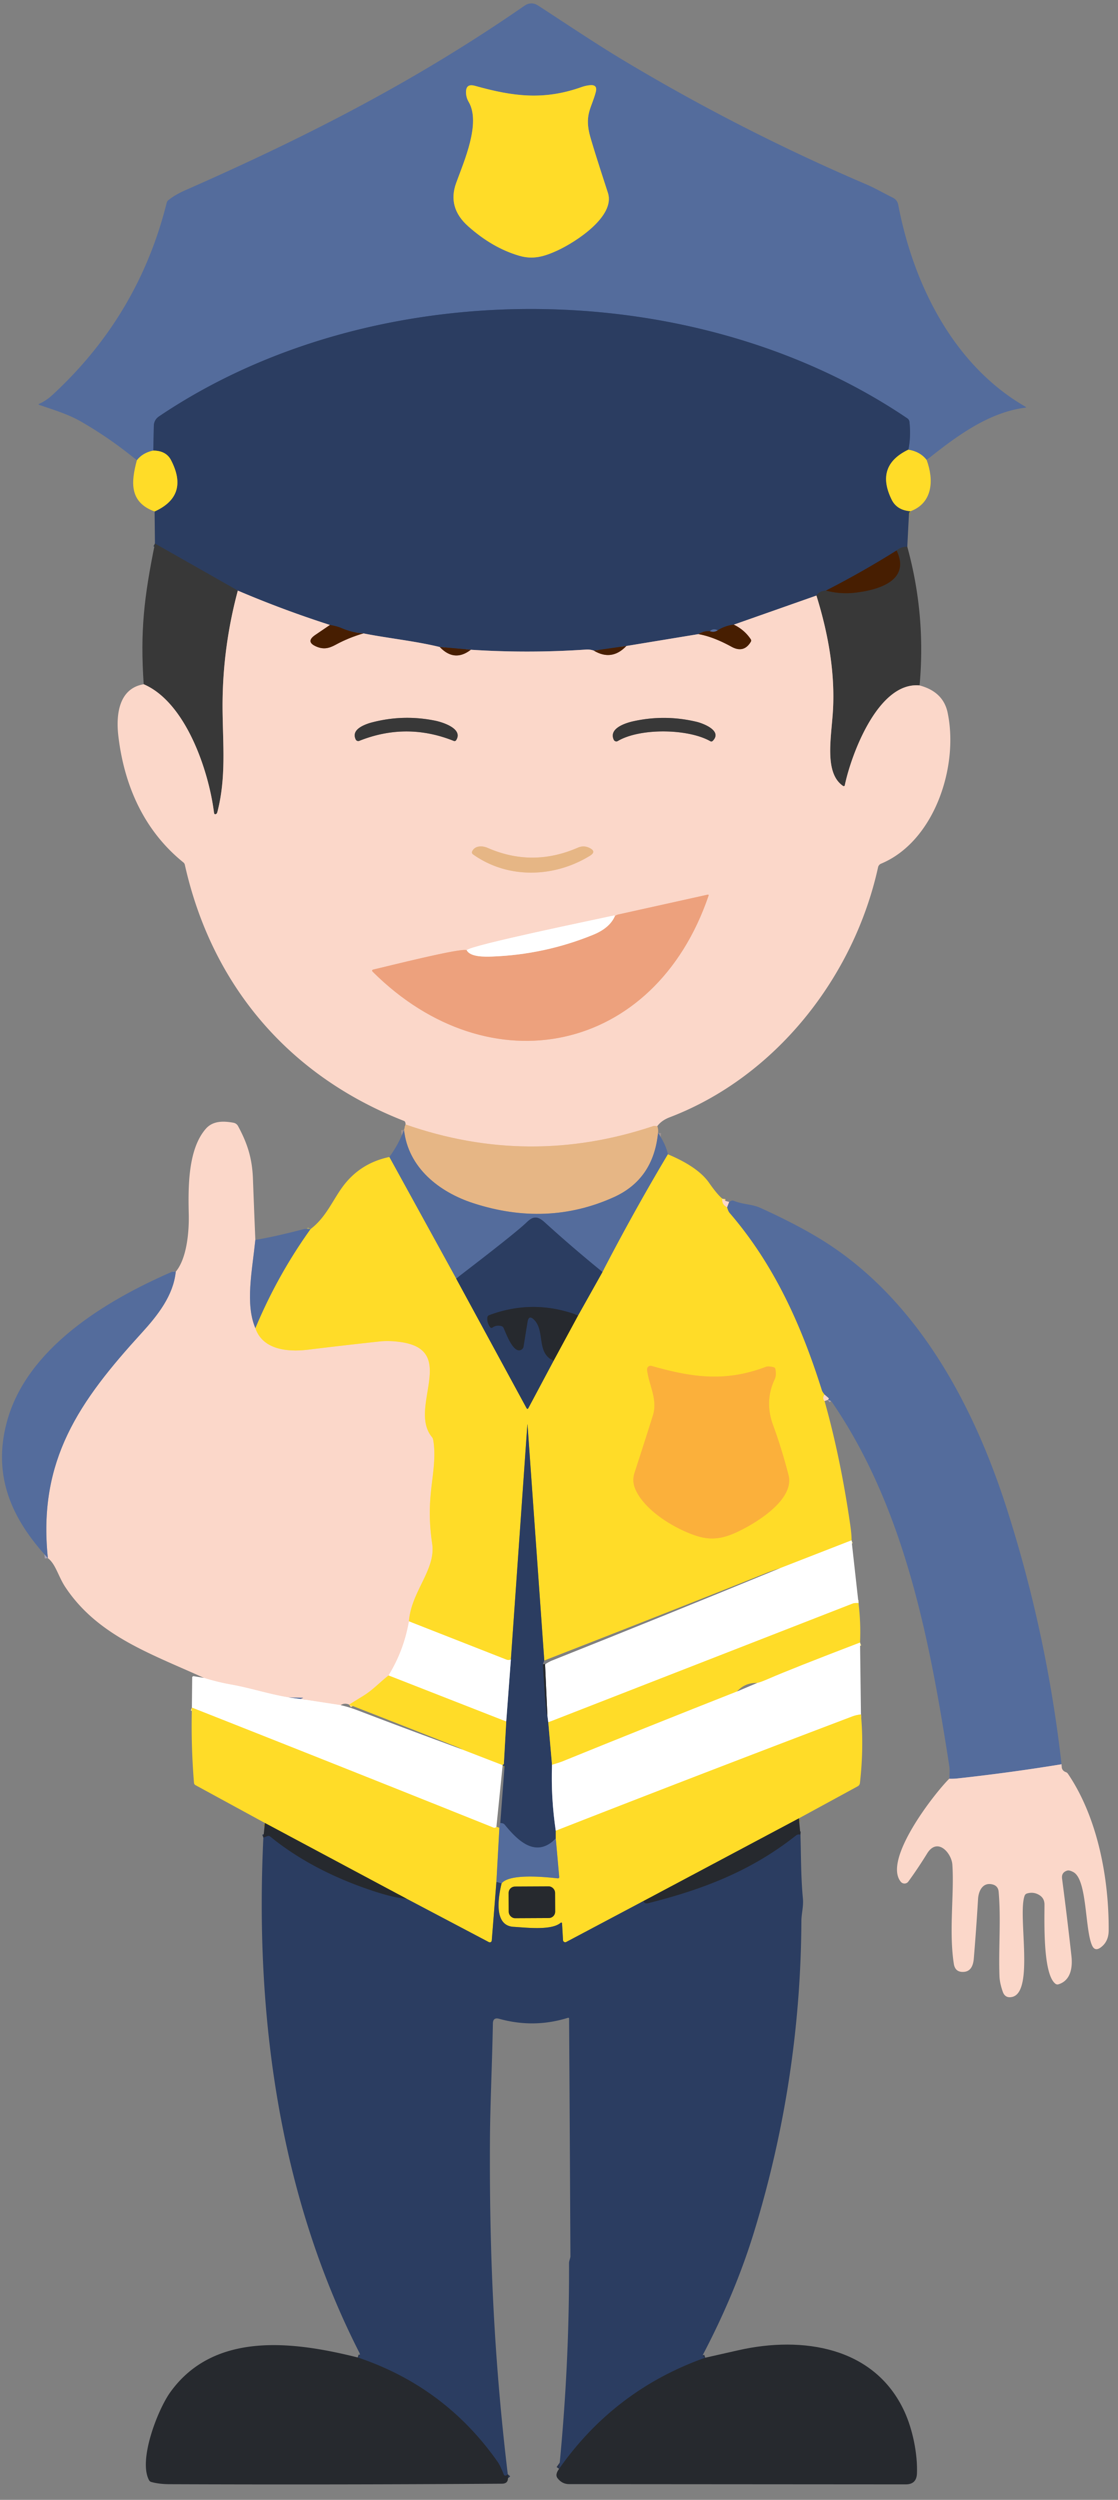 <?xml version="1.0" encoding="UTF-8" standalone="no"?>
<!DOCTYPE svg PUBLIC "-//W3C//DTD SVG 1.1//EN" "http://www.w3.org/Graphics/SVG/1.1/DTD/svg11.dtd">
<svg xmlns="http://www.w3.org/2000/svg" version="1.1" viewBox="0 0 361 807">
<rect x="0" y="0" width="361" height="807" fill="#808080" stroke="none"/>
<g stroke-width="2.00" fill="none" stroke-linecap="butt">
<path stroke="#aaa462" vector-effect="non-scaling-stroke" d="
  M 299.21 148.50
  Q 297.17 145.82 293.31 145.16"
/>
<path stroke="#40557f" vector-effect="non-scaling-stroke" d="
  M 293.31 145.16
  Q 294.17 140.94 293.66 136.20
  A 1.60 1.58 -76.2 0 0 292.98 135.06
  C 223.94 88.31 120.38 87.87 51.37 134.41
  Q 49.71 135.53 49.67 137.53
  L 49.50 145.46"
/>
<path stroke="#aaa462" vector-effect="non-scaling-stroke" d="
  M 49.50 145.46
  Q 46.04 146.17 44.19 148.60"
/>
<path stroke="#958d45" vector-effect="non-scaling-stroke" d="
  M 293.31 145.16
  Q 282.50 150.34 287.93 161.32
  Q 289.62 164.72 294.00 165.04"
/>
<path stroke="#323b4d" vector-effect="non-scaling-stroke" d="
  M 292.96 176.50
  Q 290.99 176.46 289.50 177.71"
/>
<path stroke="#392e31" vector-effect="non-scaling-stroke" d="
  M 289.50 177.71
  Q 278.48 184.63 266.71 190.65"
/>
<path stroke="#323b4d" vector-effect="non-scaling-stroke" d="
  M 266.71 190.65
  Q 264.50 190.80 263.62 192.26"
/>
<path stroke="#938a95" vector-effect="non-scaling-stroke" d="
  M 263.62 192.26
  L 236.94 201.65"
/>
<path stroke="#392e31" vector-effect="non-scaling-stroke" d="
  M 236.94 201.65
  Q 234.21 201.96 231.75 203.46"
/>
<path stroke="#40557f" vector-effect="non-scaling-stroke" d="
  M 231.75 203.46
  Q 230.32 202.74 229.21 203.75"
/>
<path stroke="#392e31" vector-effect="non-scaling-stroke" d="
  M 229.21 203.75
  Q 227.13 203.67 225.50 204.71"
/>
<path stroke="#938a95" vector-effect="non-scaling-stroke" d="
  M 225.50 204.71
  L 202.25 208.54"
/>
<path stroke="#392e31" vector-effect="non-scaling-stroke" d="
  M 202.25 208.54
  L 191.75 210.04"
/>
<path stroke="#938a95" vector-effect="non-scaling-stroke" d="
  M 191.75 210.04
  Q 190.54 209.60 189.24 209.69
  Q 170.62 210.96 152.03 209.75"
/>
<path stroke="#392e31" vector-effect="non-scaling-stroke" d="
  M 152.03 209.75
  L 142.00 208.87"
/>
<path stroke="#938a95" vector-effect="non-scaling-stroke" d="
  M 142.00 208.87
  C 134.02 206.92 125.42 206.07 117.33 204.47"
/>
<path stroke="#392e31" vector-effect="non-scaling-stroke" d="
  M 117.33 204.47
  Q 113.79 204.30 110.26 202.76
  Q 108.86 202.15 106.54 201.75"
/>
<path stroke="#938a95" vector-effect="non-scaling-stroke" d="
  M 106.54 201.75
  Q 91.45 196.91 76.79 190.66"
/>
<path stroke="#323b4d" vector-effect="non-scaling-stroke" d="
  M 76.79 190.66
  L 50.03 175.47"
/>
<path stroke="#958d45" vector-effect="non-scaling-stroke" d="
  M 49.92 165.12
  Q 61.18 160.02 55.22 148.54
  Q 53.64 145.49 49.50 145.46"
/>
<path stroke="#a17b65" vector-effect="non-scaling-stroke" d="
  M 106.54 201.75
  L 101.78 204.99
  Q 98.56 207.19 102.14 208.72
  C 104.39 209.68 106.11 209.38 108.38 208.14
  Q 112.51 205.89 117.33 204.47"
/>
<path stroke="#a17b65" vector-effect="non-scaling-stroke" d="
  M 142.00 208.87
  Q 146.74 213.85 152.03 209.75"
/>
<path stroke="#a17b65" vector-effect="non-scaling-stroke" d="
  M 191.75 210.04
  Q 197.55 213.49 202.25 208.54"
/>
<path stroke="#a17b65" vector-effect="non-scaling-stroke" d="
  M 225.50 204.71
  Q 230.16 205.48 236.20 208.78
  Q 240.17 210.96 242.43 207.19
  A 0.79 0.78 43.5 0 0 242.40 206.34
  Q 240.34 203.29 236.94 201.65"
/>
<path stroke="#f1c7a7" vector-effect="non-scaling-stroke" d="
  M 212.25 363.54
  Q 211.22 363.42 211.00 363.50
  Q 170.88 376.95 130.96 363.00"
/>
<path stroke="#9a8881" vector-effect="non-scaling-stroke" d="
  M 296.93 221.27
  C 283.46 220.02 274.78 243.86 272.78 253.52
  A 0.35 0.35 0.0 0 1 272.25 253.74
  C 265.97 249.50 268.51 237.86 268.98 229.00
  Q 269.86 212.25 263.62 192.26"
/>
<path stroke="#402b1d" vector-effect="non-scaling-stroke" d="
  M 266.71 190.65
  Q 271.35 191.88 276.04 191.34
  C 283.14 190.53 294.25 187.64 289.50 177.71"
/>
<path stroke="#4e454f" vector-effect="non-scaling-stroke" d="
  M 229.21 203.75
  Q 230.54 204.25 231.75 203.46"
/>
<path stroke="#9a8881" vector-effect="non-scaling-stroke" d="
  M 76.79 190.66
  Q 71.65 209.83 71.87 229.50
  C 71.99 240.51 73.01 250.89 70.29 261.75
  Q 70.10 262.52 70.00 262.60
  Q 69.22 263.28 69.09 262.25
  C 67.38 248.74 59.98 226.72 46.40 220.89"
/>
<path stroke="#9d9191" vector-effect="non-scaling-stroke" d="
  M 212.48 365.71
  Q 210.99 380.70 198.19 386.48
  Q 176.73 396.16 152.87 388.43
  C 141.80 384.84 131.80 376.97 130.46 364.75"
/>
<path stroke="#aaa462" vector-effect="non-scaling-stroke" d="
  M 215.67 372.63
  Q 204.62 391.16 194.54 410.63"
/>
<path stroke="#40557f" vector-effect="non-scaling-stroke" d="
  M 194.54 410.63
  Q 184.91 402.81 175.86 394.58
  C 173.64 392.57 172.20 392.51 170.07 394.59
  Q 166.66 397.92 147.29 412.75"
/>
<path stroke="#aaa462" vector-effect="non-scaling-stroke" d="
  M 147.29 412.75
  L 125.71 373.50"
/>
<path stroke="#293348" vector-effect="non-scaling-stroke" d="
  M 186.68 424.64
  Q 172.30 419.22 157.95 424.57
  A 0.88 0.88 0.0 0 0 157.38 425.30
  Q 157.21 426.99 158.28 428.45
  A 0.52 0.51 -35.9 0 0 159.00 428.56
  Q 160.28 427.66 161.87 428.07
  A 1.15 1.12 -4.3 0 1 162.61 428.69
  C 163.39 430.33 165.86 437.46 168.49 435.61
  A 1.37 1.34 -13.6 0 0 169.04 434.73
  L 170.34 426.71
  Q 170.73 424.33 172.44 426.02
  C 176.14 429.69 173.04 436.71 178.75 439.29"
/>
<path stroke="#fdda79" vector-effect="non-scaling-stroke" d="
  M 233.25 386.96
  Q 233.00 388.83 234.79 389.75"
/>
<path stroke="#aaa462" vector-effect="non-scaling-stroke" d="
  M 234.79 389.75
  C 235.00 390.42 235.17 391.04 235.64 391.60
  C 249.96 408.22 258.78 427.77 265.39 448.81
  C 265.54 449.29 265.96 449.80 266.25 450.21"
/>
<path stroke="#fdda79" vector-effect="non-scaling-stroke" d="
  M 266.25 450.21
  Q 265.41 451.30 266.25 452.29"
/>
<path stroke="#ffee94" vector-effect="non-scaling-stroke" d="
  M 274.96 497.25
  L 251.75 506.29"
/>
<path stroke="#958d45" vector-effect="non-scaling-stroke" d="
  M 175.75 536.04
  L 170.35 460.07
  Q 170.31 459.54 170.27 460.07
  L 164.96 535.75"
/>
<path stroke="#ffee94" vector-effect="non-scaling-stroke" d="
  M 164.96 535.75
  L 164.43 535.85
  A 1.69 1.69 0.0 0 1 163.48 535.75
  L 132.05 523.41"
/>
<path stroke="#aaa462" vector-effect="non-scaling-stroke" d="
  M 82.46 428.75
  Q 89.54 411.76 100.25 396.79"
/>
<path stroke="#958d45" vector-effect="non-scaling-stroke" d="
  M 147.29 412.75
  L 169.98 454.51
  Q 170.32 455.12 170.64 454.51
  L 178.75 439.29"
/>
<path stroke="#93832b" vector-effect="non-scaling-stroke" d="
  M 178.75 439.29
  L 186.68 424.64"
/>
<path stroke="#958d45" vector-effect="non-scaling-stroke" d="
  M 186.68 424.64
  L 194.54 410.63"
/>
<path stroke="#a8a2b3" vector-effect="non-scaling-stroke" d="
  M 235.46 388.00
  L 234.79 389.75"
/>
<path stroke="#ffee94" vector-effect="non-scaling-stroke" d="
  M 277.21 517.50
  C 276.53 517.50 275.95 517.42 275.29 517.68
  Q 226.17 536.85 177.04 556.00"
/>
<path stroke="#939497" vector-effect="non-scaling-stroke" d="
  M 176.75 553.71
  L 176.00 537.29"
/>
<path stroke="#ffee94" vector-effect="non-scaling-stroke" d="
  M 163.46 555.75
  L 125.46 540.87"
/>
<path stroke="#293348" vector-effect="non-scaling-stroke" d="
  M 175.29 537.25
  C 175.36 537.97 176.19 553.65 176.75 553.71"
/>
<path stroke="#959eb0" vector-effect="non-scaling-stroke" d="
  M 176.75 553.71
  L 177.04 556.00"
/>
<path stroke="#958d45" vector-effect="non-scaling-stroke" d="
  M 177.04 556.00
  L 178.25 569.71"
/>
<path stroke="#959eb0" vector-effect="non-scaling-stroke" d="
  M 178.25 569.71
  Q 177.87 580.41 179.46 591.00"
/>
<path stroke="#958d45" vector-effect="non-scaling-stroke" d="
  M 179.46 591.00
  L 179.46 593.52"
/>
<path stroke="#40557f" vector-effect="non-scaling-stroke" d="
  M 179.46 593.52
  C 173.01 600.10 167.10 594.11 162.98 589.07
  A 1.33 1.31 74.9 0 0 162.16 588.59
  L 161.54 588.50"
/>
<path stroke="#959eb0" vector-effect="non-scaling-stroke" d="
  M 162.29 570.00
  L 162.25 569.79"
/>
<path stroke="#958d45" vector-effect="non-scaling-stroke" d="
  M 162.25 569.79
  L 162.49 569.64
  A 0.47 0.46 74.8 0 0 162.70 569.27
  L 163.46 555.75"
/>
<path stroke="#959eb0" vector-effect="non-scaling-stroke" d="
  M 163.46 555.75
  L 164.96 535.75"
/>
<path stroke="#a8a2b3" vector-effect="non-scaling-stroke" d="
  M 342.77 569.54
  Q 326.06 572.27 309.24 574.11
  Q 307.87 574.26 306.50 574.21"
/>
<path stroke="#a8a2b3" vector-effect="non-scaling-stroke" d="
  M 267.25 451.96
  L 267.50 451.73
  A 0.30 0.30 0.0 0 0 267.49 451.28
  L 266.25 450.21"
/>
<path stroke="#a8a2b3" vector-effect="non-scaling-stroke" d="
  M 82.45 400.26
  C 81.41 410.33 79.14 420.98 82.46 428.75"
/>
<path stroke="#fdda79" vector-effect="non-scaling-stroke" d="
  M 82.46 428.75
  C 84.87 435.84 93.08 436.48 99.44 435.71
  Q 110.99 434.30 122.56 433.05
  Q 125.85 432.70 129.75 433.30
  C 147.91 436.13 131.74 454.49 139.46 463.90
  Q 139.78 464.29 139.87 464.78
  C 140.85 470.28 139.70 476.06 139.15 481.56
  C 138.54 487.58 138.71 492.72 139.55 498.34
  C 140.80 506.73 132.73 513.84 132.05 523.41"
/>
<path stroke="#fdebe4" vector-effect="non-scaling-stroke" d="
  M 132.05 523.41
  Q 130.40 532.87 125.46 540.87"
/>
<path stroke="#fdda79" vector-effect="non-scaling-stroke" d="
  M 125.46 540.87
  C 122.58 543.13 120.30 545.65 117.19 547.53
  Q 114.96 548.89 112.75 550.29"
/>
<path stroke="#fdebe4" vector-effect="non-scaling-stroke" d="
  M 110.00 550.46
  L 97.00 548.46"
/>
<path stroke="#a8a2b3" vector-effect="non-scaling-stroke" d="
  M 97.00 548.46
  L 97.70 548.20
  Q 98.01 548.09 97.68 548.08
  L 93.25 547.96"
/>
<path stroke="#fdebe4" vector-effect="non-scaling-stroke" d="
  M 93.25 547.96
  C 86.96 546.95 81.10 544.97 74.73 543.83
  Q 70.19 543.02 65.85 541.66"
/>
<path stroke="#a8a2b3" vector-effect="non-scaling-stroke" d="
  M 15.46 503.00
  C 12.14 471.32 25.71 452.26 45.77 430.27
  C 50.91 424.63 55.98 418.23 56.75 410.54"
/>
<path stroke="#ffee94" vector-effect="non-scaling-stroke" d="
  M 277.71 530.25
  Q 255.71 538.67 248.19 541.94
  Q 245.30 543.19 244.50 543.29"
/>
<path stroke="#ffee94" vector-effect="non-scaling-stroke" d="
  M 238.00 546.04
  Q 209.66 557.22 181.44 568.69
  Q 180.62 569.02 178.25 569.71"
/>
<path stroke="#ffee94" vector-effect="non-scaling-stroke" d="
  M 278.00 553.46
  Q 276.54 553.60 275.16 554.12
  Q 227.21 572.31 179.46 591.00"
/>
<path stroke="#93832b" vector-effect="non-scaling-stroke" d="
  M 257.96 587.00
  L 207.75 613.71"
/>
<path stroke="#958d45" vector-effect="non-scaling-stroke" d="
  M 207.75 613.71
  L 182.84 626.91
  A 0.71 0.71 0.0 0 1 181.80 626.33
  L 181.49 621.03
  Q 181.45 620.39 180.95 620.79
  C 177.88 623.28 169.65 622.23 165.83 622.02
  C 159.34 621.66 160.88 612.46 161.96 608.00"
/>
<path stroke="#aaa462" vector-effect="non-scaling-stroke" d="
  M 161.96 608.00
  C 164.72 604.52 177.58 606.13 180.12 606.37
  A 0.41 0.41 0.0 0 0 180.57 605.92
  L 179.46 593.52"
/>
<path stroke="#aab6ce" vector-effect="non-scaling-stroke" d="
  M 93.25 547.96
  L 97.00 548.46"
/>
<path stroke="#ffee94" vector-effect="non-scaling-stroke" d="
  M 149.21 564.75
  L 162.25 569.79"
/>
<path stroke="#ffee94" vector-effect="non-scaling-stroke" d="
  M 160.29 589.75
  Q 159.88 590.21 159.30 589.98
  Q 110.68 570.48 61.96 551.25"
/>
<path stroke="#40557f" vector-effect="non-scaling-stroke" d="
  M 161.96 608.00
  L 160.29 607.50"
/>
<path stroke="#293348" vector-effect="non-scaling-stroke" d="
  M 227.73 761.12
  Q 198.46 771.50 180.54 796.99"
/>
<path stroke="#293348" vector-effect="non-scaling-stroke" d="
  M 163.96 798.75
  Q 163.70 799.07 163.38 799.17
  A 0.58 0.58 0.0 0 1 162.66 798.83
  Q 161.54 795.97 160.70 794.77
  Q 143.69 770.51 115.50 761.04"
/>
<path stroke="#293348" vector-effect="non-scaling-stroke" d="
  M 258.46 592.25
  C 257.88 592.20 257.51 592.17 257.02 592.55
  C 242.52 604.02 227.02 609.95 209.23 614.42
  Q 208.17 614.69 207.75 613.71"
/>
<path stroke="#aaa462" vector-effect="non-scaling-stroke" d="
  M 161.25 590.04
  L 160.29 607.50"
/>
<path stroke="#958d45" vector-effect="non-scaling-stroke" d="
  M 160.29 607.50
  L 158.79 626.44
  A 0.64 0.64 0.0 0 1 157.86 626.96
  L 131.29 612.95"
/>
<path stroke="#93832b" vector-effect="non-scaling-stroke" d="
  M 131.29 612.95
  L 85.54 588.50"
/>
<path stroke="#293348" vector-effect="non-scaling-stroke" d="
  M 131.29 612.95
  Q 127.27 612.75 119.77 610.22
  Q 100.61 603.77 87.20 592.86
  A 0.82 0.81 53.8 0 0 86.39 592.73
  L 85.04 593.24"
/>
<path stroke="#aaa462" vector-effect="non-scaling-stroke" d="
  M 151.19 73.06
  Q 159.01 80.03 167.62 82.55
  C 172.22 83.91 175.87 82.76 180.06 80.83
  C 185.74 78.21 198.79 69.88 196.29 62.25
  Q 190.97 45.96 190.28 42.95
  C 188.87 36.80 191.08 34.65 192.38 29.69
  Q 193.01 27.28 190.52 27.50
  Q 189.14 27.63 187.84 28.09
  C 175.57 32.46 165.69 31.15 153.45 27.73
  C 151.68 27.23 150.53 27.59 150.48 29.61
  Q 150.44 31.37 151.33 32.89
  C 155.35 39.73 149.81 52.12 147.29 59.09
  Q 144.41 67.03 151.19 73.06"
/>
<path stroke="#9a8881" vector-effect="non-scaling-stroke" d="
  M 147.28 238.96
  C 149.66 235.28 143.00 233.16 140.51 232.65
  Q 130.12 230.54 119.91 233.26
  Q 118.89 233.53 117.92 233.94
  Q 113.47 235.80 114.86 238.71
  A 0.91 0.90 -23.4 0 0 116.02 239.16
  Q 131.27 233.08 146.53 239.19
  A 0.62 0.62 0.0 0 0 147.28 238.96"
/>
<path stroke="#9a8881" vector-effect="non-scaling-stroke" d="
  M 230.15 239.16
  C 233.40 235.84 226.84 233.48 224.99 233.03
  Q 214.79 230.58 204.56 232.82
  C 201.71 233.45 196.51 235.22 198.19 238.82
  A 0.92 0.91 62.0 0 0 199.48 239.22
  C 206.66 234.97 222.13 235.18 229.35 239.27
  A 0.66 0.65 -52.5 0 0 230.15 239.16"
/>
<path stroke="#f1c7a7" vector-effect="non-scaling-stroke" d="
  M 152.71 275.79
  C 164.00 283.86 179.05 283.34 190.53 276.23
  Q 192.65 274.91 190.43 273.77
  Q 188.53 272.79 186.57 273.65
  Q 171.93 280.03 157.47 273.72
  C 155.68 272.94 153.33 272.97 152.46 274.83
  A 0.77 0.76 -59.9 0 0 152.71 275.79"
/>
<path stroke="#fdebe4" vector-effect="non-scaling-stroke" d="
  M 198.54 295.75
  L 198.43 295.52
  Q 198.41 295.49 198.38 295.50
  C 193.20 296.67 151.66 305.19 150.71 306.75"
/>
<path stroke="#f4bca3" vector-effect="non-scaling-stroke" d="
  M 150.71 306.75
  C 149.13 305.83 124.65 312.06 120.64 312.96
  Q 119.80 313.15 120.41 313.76
  C 158.08 351.21 211.33 340.32 228.78 289.18
  Q 228.94 288.72 228.46 288.82
  L 199.56 295.23
  Q 199.19 295.31 198.87 295.52
  L 198.54 295.75"
/>
<path stroke="#f6d0be" vector-effect="non-scaling-stroke" d="
  M 150.71 306.75
  C 151.80 309.00 156.63 308.88 158.98 308.79
  Q 175.90 308.14 191.50 301.78
  Q 196.86 299.60 198.54 295.75"
/>
<path stroke="#fdc632" vector-effect="non-scaling-stroke" d="
  M 205.08 480.56
  C 207.95 487.53 217.83 493.55 224.99 495.84
  C 230.30 497.53 234.28 496.43 239.06 494.06
  C 245.01 491.11 256.57 483.84 254.61 476.19
  Q 252.50 467.94 249.58 459.93
  Q 246.82 452.32 250.14 445.28
  C 250.62 444.26 250.58 443.01 250.37 441.98
  A 0.80 0.79 -88.9 0 0 249.78 441.36
  Q 248.08 440.95 247.29 441.25
  C 234.17 446.22 223.51 444.68 210.41 440.96
  A 1.16 1.16 0.0 0 0 208.94 442.22
  C 209.55 447.28 212.47 451.73 210.80 457.02
  Q 207.92 466.14 204.89 475.46
  Q 204.05 478.04 205.08 480.56"
/>
<path stroke="#93832b" vector-effect="non-scaling-stroke" d="
  M 179.234 611.011
  A 2.06 2.06 0.0 0 0 177.163 608.962
  L 166.283 609.019
  A 2.06 2.06 0.0 0 0 164.234 611.089
  L 164.266 617.189
  A 2.06 2.06 0.0 0 0 166.337 619.238
  L 177.217 619.181
  A 2.06 2.06 0.0 0 0 179.266 617.111
  L 179.234 611.011"
/>
</g>
<path fill="#546c9c" d="
  M 299.21 148.50
  Q 297.17 145.82 293.31 145.16
  Q 294.17 140.94 293.66 136.20
  A 1.60 1.58 -76.2 0 0 292.98 135.06
  C 223.94 88.31 120.38 87.87 51.37 134.41
  Q 49.71 135.53 49.67 137.53
  L 49.50 145.46
  Q 46.04 146.17 44.19 148.60
  Q 35.65 141.55 26.10 136.06
  C 21.95 133.68 17.29 132.31 12.69 130.71
  Q 12.23 130.55 12.67 130.35
  Q 14.90 129.37 16.95 127.48
  Q 44.75 101.85 53.83 65.44
  A 1.48 1.45 78.1 0 1 54.34 64.64
  Q 56.44 62.90 60.06 61.31
  C 100.46 43.53 134.93 25.67 169.33 1.87
  Q 171.53 0.35 173.78 1.81
  C 182.79 7.66 192.48 14.18 201.29 19.46
  Q 239.16 42.17 279.80 59.55
  C 282.59 60.75 285.46 62.42 288.28 63.81
  Q 289.75 64.54 290.05 66.15
  C 294.81 91.20 307.54 117.71 331.12 131.30
  Q 331.55 131.54 331.06 131.61
  C 319.11 133.12 308.66 140.96 299.21 148.50
  Z
  M 151.19 73.06
  Q 159.01 80.03 167.62 82.55
  C 172.22 83.91 175.87 82.76 180.06 80.83
  C 185.74 78.21 198.79 69.88 196.29 62.25
  Q 190.97 45.96 190.28 42.95
  C 188.87 36.80 191.08 34.65 192.38 29.69
  Q 193.01 27.28 190.52 27.50
  Q 189.14 27.63 187.84 28.09
  C 175.57 32.46 165.69 31.15 153.45 27.73
  C 151.68 27.23 150.53 27.59 150.48 29.61
  Q 150.44 31.37 151.33 32.89
  C 155.35 39.73 149.81 52.12 147.29 59.09
  Q 144.41 67.03 151.19 73.06
  Z"
/>
<path fill="#ffdc28" d="
  M 151.19 73.06
  Q 144.41 67.03 147.29 59.09
  C 149.81 52.12 155.35 39.73 151.33 32.89
  Q 150.44 31.37 150.48 29.61
  C 150.53 27.59 151.68 27.23 153.45 27.73
  C 165.69 31.15 175.57 32.46 187.84 28.09
  Q 189.14 27.63 190.52 27.50
  Q 193.01 27.28 192.38 29.69
  C 191.08 34.65 188.87 36.80 190.28 42.95
  Q 190.97 45.96 196.29 62.25
  C 198.79 69.88 185.74 78.21 180.06 80.83
  C 175.87 82.76 172.22 83.91 167.62 82.55
  Q 159.01 80.03 151.19 73.06
  Z"
/>
<path fill="#2b3d61" d="
  M 293.31 145.16
  Q 282.50 150.34 287.93 161.32
  Q 289.62 164.72 294.00 165.04
  L 293.80 165.20
  A 0.80 0.77 -18.5 0 0 293.51 165.76
  L 292.96 176.50
  Q 290.99 176.46 289.50 177.71
  Q 278.48 184.63 266.71 190.65
  Q 264.50 190.80 263.62 192.26
  L 236.94 201.65
  Q 234.21 201.96 231.75 203.46
  Q 230.32 202.74 229.21 203.75
  Q 227.13 203.67 225.50 204.71
  L 202.25 208.54
  L 191.75 210.04
  Q 190.54 209.60 189.24 209.69
  Q 170.62 210.96 152.03 209.75
  L 142.00 208.87
  C 134.02 206.92 125.42 206.07 117.33 204.47
  Q 113.79 204.30 110.26 202.76
  Q 108.86 202.15 106.54 201.75
  Q 91.45 196.91 76.79 190.66
  L 50.03 175.47
  L 49.92 165.12
  Q 61.18 160.02 55.22 148.54
  Q 53.64 145.49 49.50 145.46
  L 49.67 137.53
  Q 49.71 135.53 51.37 134.41
  C 120.38 87.87 223.94 88.31 292.98 135.06
  A 1.60 1.58 -76.2 0 1 293.66 136.20
  Q 294.17 140.94 293.31 145.16
  Z"
/>
<path fill="#ffdc28" d="
  M 49.50 145.46
  Q 53.64 145.49 55.22 148.54
  Q 61.18 160.02 49.92 165.12
  C 41.72 162.12 42.30 155.63 44.19 148.60
  Q 46.04 146.17 49.50 145.46
  Z"
/>
<path fill="#ffdc28" d="
  M 293.31 145.16
  Q 297.17 145.82 299.21 148.50
  C 301.58 154.88 301.23 162.36 294.00 165.04
  Q 289.62 164.72 287.93 161.32
  Q 282.50 150.34 293.31 145.16
  Z"
/>
<path fill="#383838" d="
  M 50.03 175.47
  L 76.79 190.66
  Q 71.65 209.83 71.87 229.50
  C 71.99 240.51 73.01 250.89 70.29 261.75
  Q 70.10 262.52 70.00 262.60
  Q 69.22 263.28 69.09 262.25
  C 67.38 248.74 59.98 226.72 46.40 220.89
  C 45.24 203.72 46.50 192.87 50.03 175.47
  Z"
/>
<path fill="#383838" d="
  M 292.96 176.50
  Q 299.01 198.47 296.93 221.27
  C 283.46 220.02 274.78 243.86 272.78 253.52
  A 0.35 0.35 0.0 0 1 272.25 253.74
  C 265.97 249.50 268.51 237.86 268.98 229.00
  Q 269.86 212.25 263.62 192.26
  Q 264.50 190.80 266.71 190.65
  Q 271.35 191.88 276.04 191.34
  C 283.14 190.53 294.25 187.64 289.50 177.71
  Q 290.99 176.46 292.96 176.50
  Z"
/>
<path fill="#471e01" d="
  M 289.50 177.71
  C 294.25 187.64 283.14 190.53 276.04 191.34
  Q 271.35 191.88 266.71 190.65
  Q 278.48 184.63 289.50 177.71
  Z"
/>
<path fill="#fbd7c9" d="
  M 76.79 190.66
  Q 91.45 196.91 106.54 201.75
  L 101.78 204.99
  Q 98.56 207.19 102.14 208.72
  C 104.39 209.68 106.11 209.38 108.38 208.14
  Q 112.51 205.89 117.33 204.47
  C 125.42 206.07 134.02 206.92 142.00 208.87
  Q 146.74 213.85 152.03 209.75
  Q 170.62 210.96 189.24 209.69
  Q 190.54 209.60 191.75 210.04
  Q 197.55 213.49 202.25 208.54
  L 225.50 204.71
  Q 230.16 205.48 236.20 208.78
  Q 240.17 210.96 242.43 207.19
  A 0.79 0.78 43.5 0 0 242.40 206.34
  Q 240.34 203.29 236.94 201.65
  L 263.62 192.26
  Q 269.86 212.25 268.98 229.00
  C 268.51 237.86 265.97 249.50 272.25 253.74
  A 0.35 0.35 0.0 0 0 272.78 253.52
  C 274.78 243.86 283.46 220.02 296.93 221.27
  Q 304.56 223.31 305.98 230.03
  C 309.66 247.48 301.68 271.66 284.48 278.82
  A 1.61 1.60 85.0 0 0 283.53 279.96
  C 275.74 315.38 250.47 347.62 216.23 360.69
  Q 213.58 361.70 212.25 363.54
  Q 211.22 363.42 211.00 363.50
  Q 170.88 376.95 130.96 363.00
  Q 130.96 362.05 130.44 361.85
  C 93.05 347.24 68.33 317.83 59.69 279.20
  A 1.38 1.37 -76.7 0 0 59.20 278.40
  C 46.57 268.19 40.11 253.74 38.21 237.55
  C 37.43 230.92 38.26 222.25 46.40 220.89
  C 59.98 226.72 67.38 248.74 69.09 262.25
  Q 69.22 263.28 70.00 262.60
  Q 70.10 262.52 70.29 261.75
  C 73.01 250.89 71.99 240.51 71.87 229.50
  Q 71.65 209.83 76.79 190.66
  Z
  M 147.28 238.96
  C 149.66 235.28 143.00 233.16 140.51 232.65
  Q 130.12 230.54 119.91 233.26
  Q 118.89 233.53 117.92 233.94
  Q 113.47 235.80 114.86 238.71
  A 0.91 0.90 -23.4 0 0 116.02 239.16
  Q 131.27 233.08 146.53 239.19
  A 0.62 0.62 0.0 0 0 147.28 238.96
  Z
  M 230.15 239.16
  C 233.40 235.84 226.84 233.48 224.99 233.03
  Q 214.79 230.58 204.56 232.82
  C 201.71 233.45 196.51 235.22 198.19 238.82
  A 0.92 0.91 62.0 0 0 199.48 239.22
  C 206.66 234.97 222.13 235.18 229.35 239.27
  A 0.66 0.65 -52.5 0 0 230.15 239.16
  Z
  M 152.71 275.79
  C 164.00 283.86 179.05 283.34 190.53 276.23
  Q 192.65 274.91 190.43 273.77
  Q 188.53 272.79 186.57 273.65
  Q 171.93 280.03 157.47 273.72
  C 155.68 272.94 153.33 272.97 152.46 274.83
  A 0.77 0.76 -59.9 0 0 152.71 275.79
  Z
  M 198.54 295.75
  L 198.43 295.52
  Q 198.41 295.49 198.38 295.50
  C 193.20 296.67 151.66 305.19 150.71 306.75
  C 149.13 305.83 124.65 312.06 120.64 312.96
  Q 119.80 313.15 120.41 313.76
  C 158.08 351.21 211.33 340.32 228.78 289.18
  Q 228.94 288.72 228.46 288.82
  L 199.56 295.23
  Q 199.19 295.31 198.87 295.52
  L 198.54 295.75
  Z"
/>
<path fill="#471e01" d="
  M 106.54 201.75
  Q 108.86 202.15 110.26 202.76
  Q 113.79 204.30 117.33 204.47
  Q 112.51 205.89 108.38 208.14
  C 106.11 209.38 104.39 209.68 102.14 208.72
  Q 98.56 207.19 101.78 204.99
  L 106.54 201.75
  Z"
/>
<path fill="#471e01" d="
  M 236.94 201.65
  Q 240.34 203.29 242.40 206.34
  A 0.79 0.78 43.5 0 1 242.43 207.19
  Q 240.17 210.96 236.20 208.78
  Q 230.16 205.48 225.50 204.71
  Q 227.13 203.67 229.21 203.75
  Q 230.54 204.25 231.75 203.46
  Q 234.21 201.96 236.94 201.65
  Z"
/>
<path fill="#546c9c" d="
  M 231.75 203.46
  Q 230.54 204.25 229.21 203.75
  Q 230.32 202.74 231.75 203.46
  Z"
/>
<path fill="#471e01" d="
  M 152.03 209.75
  Q 146.74 213.85 142.00 208.87
  L 152.03 209.75
  Z"
/>
<path fill="#471e01" d="
  M 202.25 208.54
  Q 197.55 213.49 191.75 210.04
  L 202.25 208.54
  Z"
/>
<path fill="#383838" d="
  M 140.51 232.65
  C 143.00 233.16 149.66 235.28 147.28 238.96
  A 0.62 0.62 0.0 0 1 146.53 239.19
  Q 131.27 233.08 116.02 239.16
  A 0.91 0.90 -23.4 0 1 114.86 238.71
  Q 113.47 235.80 117.92 233.94
  Q 118.89 233.53 119.91 233.26
  Q 130.12 230.54 140.51 232.65
  Z"
/>
<path fill="#383838" d="
  M 224.99 233.03
  C 226.84 233.48 233.40 235.84 230.15 239.16
  A 0.66 0.65 -52.5 0 1 229.35 239.27
  C 222.13 235.18 206.66 234.97 199.48 239.22
  A 0.92 0.91 62.0 0 1 198.19 238.82
  C 196.51 235.22 201.71 233.45 204.56 232.82
  Q 214.79 230.58 224.99 233.03
  Z"
/>
<path fill="#e6b685" d="
  M 152.71 275.79
  A 0.77 0.76 -59.9 0 1 152.46 274.83
  C 153.33 272.97 155.68 272.94 157.47 273.72
  Q 171.93 280.03 186.57 273.65
  Q 188.53 272.79 190.43 273.77
  Q 192.65 274.91 190.53 276.23
  C 179.05 283.34 164.00 283.86 152.71 275.79
  Z"
/>
<path fill="#eda17d" d="
  M 150.71 306.75
  C 151.80 309.00 156.63 308.88 158.98 308.79
  Q 175.90 308.14 191.50 301.78
  Q 196.86 299.60 198.54 295.75
  L 198.87 295.52
  Q 199.19 295.31 199.56 295.23
  L 228.46 288.82
  Q 228.94 288.72 228.78 289.18
  C 211.33 340.32 158.08 351.21 120.41 313.76
  Q 119.80 313.15 120.64 312.96
  C 124.65 312.06 149.13 305.83 150.71 306.75
  Z"
/>
<path fill="#ffffff" d="
  M 198.54 295.75
  Q 196.86 299.60 191.50 301.78
  Q 175.90 308.14 158.98 308.79
  C 156.63 308.88 151.80 309.00 150.71 306.75
  C 151.66 305.19 193.20 296.67 198.38 295.50
  Q 198.41 295.49 198.43 295.52
  L 198.54 295.75
  Z"
/>
<path fill="#fbd7c9" d="
  M 82.45 400.26
  C 81.41 410.33 79.14 420.98 82.46 428.75
  C 84.87 435.84 93.08 436.48 99.44 435.71
  Q 110.99 434.30 122.56 433.05
  Q 125.85 432.70 129.75 433.30
  C 147.91 436.13 131.74 454.49 139.46 463.90
  Q 139.78 464.29 139.87 464.78
  C 140.85 470.28 139.70 476.06 139.15 481.56
  C 138.54 487.58 138.71 492.72 139.55 498.34
  C 140.80 506.73 132.73 513.84 132.05 523.41
  Q 130.40 532.87 125.46 540.87
  C 122.58 543.13 120.30 545.65 117.19 547.53
  Q 114.96 548.89 112.75 550.29
  Q 111.23 549.62 110.00 550.46
  L 97.00 548.46
  L 97.70 548.20
  Q 98.01 548.09 97.68 548.08
  L 93.25 547.96
  C 86.96 546.95 81.10 544.97 74.73 543.83
  Q 70.19 543.02 65.85 541.66
  C 48.72 533.86 31.55 528.10 21.10 512.36
  C 18.80 508.89 18.00 504.93 15.46 503.00
  C 12.14 471.32 25.71 452.26 45.77 430.27
  C 50.91 424.63 55.98 418.23 56.75 410.54
  C 60.38 406.19 61.08 397.49 60.95 392.03
  C 60.75 383.29 60.66 370.99 66.48 364.37
  C 68.80 361.74 72.24 361.88 75.37 362.44
  A 2.14 2.12 80.7 0 1 76.87 363.53
  C 79.84 369.03 81.42 373.82 81.67 380.44
  Q 82.04 390.35 82.45 400.26
  Z"
/>
<path fill="#e6b685" d="
  M 130.96 363.00
  Q 170.88 376.95 211.00 363.50
  Q 211.22 363.42 212.25 363.54
  Q 212.63 364.60 212.48 365.71
  Q 210.99 380.70 198.19 386.48
  Q 176.73 396.16 152.87 388.43
  C 141.80 384.84 131.80 376.97 130.46 364.75
  L 130.96 363.00
  Z"
/>
<path fill="#546c9c" d="
  M 130.46 364.75
  C 131.80 376.97 141.80 384.84 152.87 388.43
  Q 176.73 396.16 198.19 386.48
  Q 210.99 380.70 212.48 365.71
  Q 215.03 369.49 215.67 372.63
  Q 204.62 391.16 194.54 410.63
  Q 184.91 402.81 175.86 394.58
  C 173.64 392.57 172.20 392.51 170.07 394.59
  Q 166.66 397.92 147.29 412.75
  L 125.71 373.50
  Q 128.69 369.48 130.46 364.75
  Z"
/>
<path fill="#ffdc28" d="
  M 215.67 372.63
  Q 225.36 376.70 228.94 381.81
  Q 231.58 385.60 233.25 386.96
  Q 233.00 388.83 234.79 389.75
  C 235.00 390.42 235.17 391.04 235.64 391.60
  C 249.96 408.22 258.78 427.77 265.39 448.81
  C 265.54 449.29 265.96 449.80 266.25 450.21
  Q 265.41 451.30 266.25 452.29
  Q 271.39 470.53 274.50 492.00
  Q 275.02 495.59 274.96 497.25
  L 251.75 506.29
  Q 249.37 507.02 247.08 507.94
  Q 211.48 522.16 175.75 536.04
  L 170.35 460.07
  Q 170.31 459.54 170.27 460.07
  L 164.96 535.75
  L 164.43 535.85
  A 1.69 1.69 0.0 0 1 163.48 535.75
  L 132.05 523.41
  C 132.73 513.84 140.80 506.73 139.55 498.34
  C 138.71 492.72 138.54 487.58 139.15 481.56
  C 139.70 476.06 140.85 470.28 139.87 464.78
  Q 139.78 464.29 139.46 463.90
  C 131.74 454.49 147.91 436.13 129.75 433.30
  Q 125.85 432.70 122.56 433.05
  Q 110.99 434.30 99.44 435.71
  C 93.08 436.48 84.87 435.84 82.46 428.75
  Q 89.54 411.76 100.25 396.79
  C 105.23 393.05 107.38 387.51 110.72 383.00
  Q 116.31 375.48 125.71 373.50
  L 147.29 412.75
  L 169.98 454.51
  Q 170.32 455.12 170.64 454.51
  L 178.75 439.29
  L 186.68 424.64
  L 194.54 410.63
  Q 204.62 391.16 215.67 372.63
  Z
  M 205.08 480.56
  C 207.95 487.53 217.83 493.55 224.99 495.84
  C 230.30 497.53 234.28 496.43 239.06 494.06
  C 245.01 491.11 256.57 483.84 254.61 476.19
  Q 252.50 467.94 249.58 459.93
  Q 246.82 452.32 250.14 445.28
  C 250.62 444.26 250.58 443.01 250.37 441.98
  A 0.80 0.79 -88.9 0 0 249.78 441.36
  Q 248.08 440.95 247.29 441.25
  C 234.17 446.22 223.51 444.68 210.41 440.96
  A 1.16 1.16 0.0 0 0 208.94 442.22
  C 209.55 447.28 212.47 451.73 210.80 457.02
  Q 207.92 466.14 204.89 475.46
  Q 204.05 478.04 205.08 480.56
  Z"
/>
<path fill="#fbd7c9" d="
  M 233.25 386.96
  Q 234.19 387.91 235.46 388.00
  L 234.79 389.75
  Q 233.00 388.83 233.25 386.96
  Z"
/>
<path fill="#546c9c" d="
  M 342.77 569.54
  Q 326.06 572.27 309.24 574.11
  Q 307.87 574.26 306.50 574.21
  Q 306.75 571.58 306.54 570.24
  C 300.26 529.71 292.24 487.05 268.66 452.66
  C 268.30 452.14 267.83 451.99 267.25 451.96
  L 267.50 451.73
  A 0.30 0.30 0.0 0 0 267.49 451.28
  L 266.25 450.21
  C 265.96 449.80 265.54 449.29 265.39 448.81
  C 258.78 427.77 249.96 408.22 235.64 391.60
  C 235.17 391.04 235.00 390.42 234.79 389.75
  L 235.46 388.00
  L 236.03 387.68
  A 1.06 1.03 41.8 0 1 236.94 387.64
  C 239.88 388.87 242.80 388.69 245.51 389.92
  Q 256.26 394.79 264.19 399.55
  C 295.68 418.45 314.21 453.08 325.06 486.93
  Q 337.98 527.22 342.77 569.54
  Z"
/>
<path fill="#2b3d61" d="
  M 194.54 410.63
  L 186.68 424.64
  Q 172.30 419.22 157.95 424.57
  A 0.88 0.88 0.0 0 0 157.38 425.30
  Q 157.21 426.99 158.28 428.45
  A 0.52 0.51 -35.9 0 0 159.00 428.56
  Q 160.28 427.66 161.87 428.07
  A 1.15 1.12 -4.3 0 1 162.61 428.69
  C 163.39 430.33 165.86 437.46 168.49 435.61
  A 1.37 1.34 -13.6 0 0 169.04 434.73
  L 170.34 426.71
  Q 170.73 424.33 172.44 426.02
  C 176.14 429.69 173.04 436.71 178.75 439.29
  L 170.64 454.51
  Q 170.32 455.12 169.98 454.51
  L 147.29 412.75
  Q 166.66 397.92 170.07 394.59
  C 172.20 392.51 173.64 392.57 175.86 394.58
  Q 184.91 402.81 194.54 410.63
  Z"
/>
<path fill="#546c9c" d="
  M 100.25 396.79
  Q 89.54 411.76 82.46 428.75
  C 79.14 420.98 81.41 410.33 82.45 400.26
  Q 88.44 399.30 98.25 396.75
  Q 98.56 396.67 100.25 396.79
  Z"
/>
<path fill="#546c9c" d="
  M 56.75 410.54
  C 55.98 418.23 50.91 424.63 45.77 430.27
  C 25.71 452.26 12.14 471.32 15.46 503.00
  C 3.82 490.42 -2.45 476.57 2.17 459.18
  C 8.56 435.12 34.30 419.82 55.41 410.61
  C 55.84 410.43 56.31 410.50 56.75 410.54
  Z"
/>
<path fill="#26292e" d="
  M 186.68 424.64
  L 178.75 439.29
  C 173.04 436.71 176.14 429.69 172.44 426.02
  Q 170.73 424.33 170.34 426.71
  L 169.04 434.73
  A 1.37 1.34 -13.6 0 1 168.49 435.61
  C 165.86 437.46 163.39 430.33 162.61 428.69
  A 1.15 1.12 -4.3 0 0 161.87 428.07
  Q 160.28 427.66 159.00 428.56
  A 0.52 0.51 -35.9 0 1 158.28 428.45
  Q 157.21 426.99 157.38 425.30
  A 0.88 0.88 0.0 0 1 157.95 424.57
  Q 172.30 419.22 186.68 424.64
  Z"
/>
<path fill="#fbb03b" d="
  M 224.99 495.84
  C 217.83 493.55 207.95 487.53 205.08 480.56
  Q 204.05 478.04 204.89 475.46
  Q 207.92 466.14 210.80 457.02
  C 212.47 451.73 209.55 447.28 208.94 442.22
  A 1.16 1.16 0.0 0 1 210.41 440.96
  C 223.51 444.68 234.17 446.22 247.29 441.25
  Q 248.08 440.95 249.78 441.36
  A 0.80 0.79 -88.9 0 1 250.37 441.98
  C 250.58 443.01 250.62 444.26 250.14 445.28
  Q 246.82 452.32 249.58 459.93
  Q 252.50 467.94 254.61 476.19
  C 256.57 483.84 245.01 491.11 239.06 494.06
  C 234.28 496.43 230.30 497.53 224.99 495.84
  Z"
/>
<path fill="#fbd7c9" d="
  M 266.25 450.21
  L 267.49 451.28
  A 0.30 0.30 0.0 0 1 267.50 451.73
  L 267.25 451.96
  L 266.25 452.29
  Q 265.41 451.30 266.25 450.21
  Z"
/>
<path fill="#2b3d61" d="
  M 175.75 536.04
  L 175.29 537.25
  C 175.36 537.97 176.19 553.65 176.75 553.71
  L 177.04 556.00
  L 178.25 569.71
  Q 177.87 580.41 179.46 591.00
  L 179.46 593.52
  C 173.01 600.10 167.10 594.11 162.98 589.07
  A 1.33 1.31 74.9 0 0 162.16 588.59
  L 161.54 588.50
  L 162.91 570.35
  A 0.33 0.33 0.0 0 0 162.58 569.99
  L 162.29 570.00
  L 162.25 569.79
  L 162.49 569.64
  A 0.47 0.46 74.8 0 0 162.70 569.27
  L 163.46 555.75
  L 164.96 535.75
  L 170.27 460.07
  Q 170.31 459.54 170.35 460.07
  L 175.75 536.04
  Z"
/>
<path fill="#ffffff" d="
  M 274.96 497.25
  L 277.21 517.50
  C 276.53 517.50 275.95 517.42 275.29 517.68
  Q 226.17 536.85 177.04 556.00
  L 176.75 553.71
  L 176.00 537.29
  Q 177.06 536.53 178.30 536.03
  Q 215.11 521.37 251.75 506.29
  L 274.96 497.25
  Z"
/>
<path fill="#ffdc28" d="
  M 277.21 517.50
  Q 277.99 523.85 277.71 530.25
  Q 255.71 538.67 248.19 541.94
  Q 245.30 543.19 244.50 543.29
  Q 240.54 543.17 238.00 546.04
  Q 209.66 557.22 181.44 568.69
  Q 180.62 569.02 178.25 569.71
  L 177.04 556.00
  Q 226.17 536.85 275.29 517.68
  C 275.95 517.42 276.53 517.50 277.21 517.50
  Z"
/>
<path fill="#ffffff" d="
  M 132.05 523.41
  L 163.48 535.75
  A 1.69 1.69 0.0 0 0 164.43 535.85
  L 164.96 535.75
  L 163.46 555.75
  L 125.46 540.87
  Q 130.40 532.87 132.05 523.41
  Z"
/>
<path fill="#ffffff" d="
  M 277.71 530.25
  L 278.00 553.46
  Q 276.54 553.60 275.16 554.12
  Q 227.21 572.31 179.46 591.00
  Q 177.87 580.41 178.25 569.71
  Q 180.62 569.02 181.44 568.69
  Q 209.66 557.22 238.00 546.04
  L 244.50 543.29
  Q 245.30 543.19 248.19 541.94
  Q 255.71 538.67 277.71 530.25
  Z"
/>
<path fill="#26292e" d="
  M 175.29 537.25
  L 176.00 537.29
  L 176.75 553.71
  C 176.19 553.65 175.36 537.97 175.29 537.25
  Z"
/>
<path fill="#ffffff" d="
  M 65.85 541.66
  Q 70.19 543.02 74.73 543.83
  C 81.10 544.97 86.96 546.95 93.25 547.96
  L 97.00 548.46
  L 110.00 550.46
  Q 112.68 551.07 115.23 552.04
  Q 132.18 558.52 149.21 564.75
  L 162.25 569.79
  L 162.29 570.00
  L 160.29 589.75
  Q 159.88 590.21 159.30 589.98
  Q 110.68 570.48 61.96 551.25
  L 62.06 541.54
  A 0.44 0.43 -85.0 0 1 62.57 541.11
  L 65.85 541.66
  Z"
/>
<path fill="#ffdc28" d="
  M 125.46 540.87
  L 163.46 555.75
  L 162.70 569.27
  A 0.47 0.46 74.8 0 1 162.49 569.64
  L 162.25 569.79
  L 149.21 564.75
  Q 148.51 564.34 147.77 564.05
  Q 130.28 557.12 112.75 550.29
  Q 114.96 548.89 117.19 547.53
  C 120.30 545.65 122.58 543.13 125.46 540.87
  Z"
/>
<path fill="#546c9c" d="
  M 97.00 548.46
  L 93.25 547.96
  L 97.68 548.08
  Q 98.01 548.09 97.70 548.20
  L 97.00 548.46
  Z"
/>
<path fill="#ffdc28" d="
  M 61.96 551.25
  Q 110.68 570.48 159.30 589.98
  Q 159.88 590.21 160.29 589.75
  L 161.25 590.04
  L 160.29 607.50
  L 158.79 626.44
  A 0.64 0.64 0.0 0 1 157.86 626.96
  L 131.29 612.95
  L 85.54 588.50
  L 63.13 576.29
  A 0.95 0.95 0.0 0 1 62.64 575.55
  Q 61.65 563.41 61.96 551.25
  Z"
/>
<path fill="#ffdc28" d="
  M 278.00 553.46
  Q 278.97 564.13 277.67 575.61
  A 1.36 1.36 0.0 0 1 276.98 576.64
  L 257.96 587.00
  L 207.75 613.71
  L 182.84 626.91
  A 0.71 0.71 0.0 0 1 181.80 626.33
  L 181.49 621.03
  Q 181.45 620.39 180.95 620.79
  C 177.88 623.28 169.65 622.23 165.83 622.02
  C 159.34 621.66 160.88 612.46 161.96 608.00
  C 164.72 604.52 177.58 606.13 180.12 606.37
  A 0.41 0.41 0.0 0 0 180.57 605.92
  L 179.46 593.52
  L 179.46 591.00
  Q 227.21 572.31 275.16 554.12
  Q 276.54 553.60 278.00 553.46
  Z
  M 179.234 611.011
  A 2.06 2.06 0.0 0 0 177.163 608.962
  L 166.283 609.019
  A 2.06 2.06 0.0 0 0 164.234 611.089
  L 164.266 617.189
  A 2.06 2.06 0.0 0 0 166.337 619.238
  L 177.217 619.181
  A 2.06 2.06 0.0 0 0 179.266 617.111
  L 179.234 611.011
  Z"
/>
<path fill="#fbd7c9" d="
  M 342.77 569.54
  Q 342.63 571.53 344.12 572.06
  A 1.45 1.43 82.6 0 1 344.85 572.63
  C 354.45 586.77 358.09 606.41 357.99 623.19
  Q 357.97 626.89 355.31 628.75
  Q 353.50 630.01 352.61 628.00
  C 350.27 622.70 351.09 606.76 346.58 604.35
  Q 345.28 603.65 344.59 603.87
  Q 342.68 604.47 342.94 606.46
  Q 344.60 619.12 345.97 631.50
  C 346.37 635.11 345.76 639.38 341.74 640.59
  A 1.04 1.04 0.0 0 1 340.84 640.43
  C 336.70 637.39 337.27 620.21 337.26 614.78
  Q 337.25 612.72 335.47 611.69
  Q 333.65 610.64 331.60 611.26
  A 1.18 1.15 1.4 0 0 330.86 611.95
  C 328.52 618.14 334.07 642.98 326.84 644.65
  Q 324.57 645.17 323.79 642.97
  Q 322.81 640.17 322.73 637.99
  C 322.40 628.85 323.25 619.76 322.46 610.70
  Q 322.29 608.75 320.38 608.31
  C 317.36 607.62 315.98 610.34 315.81 613.04
  Q 315.24 622.64 314.44 632.25
  Q 314.11 636.33 311.27 636.56
  Q 308.43 636.79 307.99 633.97
  C 306.36 623.39 308.14 611.65 307.52 601.99
  C 307.29 598.23 302.70 592.94 299.36 598.36
  Q 296.39 603.17 293.30 607.41
  A 1.54 1.53 43.2 0 1 290.87 607.48
  C 285.04 600.41 301.49 579.21 306.50 574.21
  Q 307.87 574.26 309.24 574.11
  Q 326.06 572.27 342.77 569.54
  Z"
/>
<path fill="#26292e" d="
  M 257.96 587.00
  L 258.46 592.25
  C 257.88 592.20 257.51 592.17 257.02 592.55
  C 242.52 604.02 227.02 609.95 209.23 614.42
  Q 208.17 614.69 207.75 613.71
  L 257.96 587.00
  Z"
/>
<path fill="#26292e" d="
  M 85.54 588.50
  L 131.29 612.95
  Q 127.27 612.75 119.77 610.22
  Q 100.61 603.77 87.20 592.86
  A 0.82 0.81 53.8 0 0 86.39 592.73
  L 85.04 593.24
  L 85.54 588.50
  Z"
/>
<path fill="#546c9c" d="
  M 161.54 588.50
  L 162.16 588.59
  A 1.33 1.31 74.9 0 1 162.98 589.07
  C 167.10 594.11 173.01 600.10 179.46 593.52
  L 180.57 605.92
  A 0.41 0.41 0.0 0 1 180.12 606.37
  C 177.58 606.13 164.72 604.52 161.96 608.00
  L 160.29 607.50
  L 161.25 590.04
  L 161.54 588.50
  Z"
/>
<path fill="#2b3d61" d="
  M 258.46 592.25
  C 258.67 599.17 258.60 606.03 259.26 612.92
  C 259.49 615.39 258.78 617.89 258.77 620.03
  Q 258.53 671.37 243.51 720.43
  Q 237.51 740.04 227.04 760.02
  Q 226.62 760.81 227.73 761.12
  Q 198.46 771.50 180.54 796.99
  Q 183.86 763.53 183.74 730.55
  C 183.74 729.90 184.19 728.88 184.19 728.44
  Q 184.00 690.48 183.76 651.63
  A 0.26 0.26 0.0 0 0 183.42 651.38
  Q 172.42 654.83 161.19 651.71
  Q 159.19 651.15 159.15 653.23
  C 158.93 665.84 158.28 679.18 158.21 690.28
  C 157.98 727.59 159.50 761.51 163.96 798.75
  Q 163.70 799.07 163.38 799.17
  A 0.58 0.58 0.0 0 1 162.66 798.83
  Q 161.54 795.97 160.70 794.77
  Q 143.69 770.51 115.50 761.04
  Q 116.55 760.50 116.03 759.48
  C 89.96 708.29 82.30 650.19 85.04 593.24
  L 86.39 592.73
  A 0.82 0.81 53.8 0 1 87.20 592.86
  Q 100.61 603.77 119.77 610.22
  Q 127.27 612.75 131.29 612.95
  L 157.86 626.96
  A 0.64 0.64 0.0 0 0 158.79 626.44
  L 160.29 607.50
  L 161.96 608.00
  C 160.88 612.46 159.34 621.66 165.83 622.02
  C 169.65 622.23 177.88 623.28 180.95 620.79
  Q 181.45 620.39 181.49 621.03
  L 181.80 626.33
  A 0.71 0.71 0.0 0 0 182.84 626.91
  L 207.75 613.71
  Q 208.17 614.69 209.23 614.42
  C 227.02 609.95 242.52 604.02 257.02 592.55
  C 257.51 592.17 257.88 592.20 258.46 592.25
  Z"
/>
<rect fill="#26292e" x="-7.50" y="-5.11" transform="translate(171.75,614.10) rotate(-0.3)" width="15.00" height="10.22" rx="2.06"/>
<path fill="#26292e" d="
  M 115.50 761.04
  Q 143.69 770.51 160.70 794.77
  Q 161.54 795.97 162.66 798.83
  A 0.58 0.58 0.0 0 0 163.38 799.17
  Q 163.70 799.07 163.96 798.75
  L 164.02 799.74
  Q 164.14 801.77 162.11 801.79
  Q 108.12 802.17 54.75 801.95
  Q 51.43 801.94 48.86 801.24
  A 1.17 1.16 83.2 0 1 48.13 800.66
  C 44.59 794.16 50.94 777.91 54.95 772.31
  C 69.19 752.40 95.06 755.92 115.50 761.04
  Z"
/>
<path fill="#26292e" d="
  M 180.54 796.99
  Q 198.46 771.50 227.73 761.12
  Q 233.18 759.88 238.53 758.68
  C 259.08 754.06 282.43 757.54 292.06 778.53
  C 294.71 784.29 296.34 792.30 296.08 798.55
  Q 295.93 802.01 292.46 802.01
  L 183.75 801.93
  Q 181.47 801.92 180.01 799.99
  Q 179.14 798.84 180.54 796.99
  Z"
/>
</svg>
